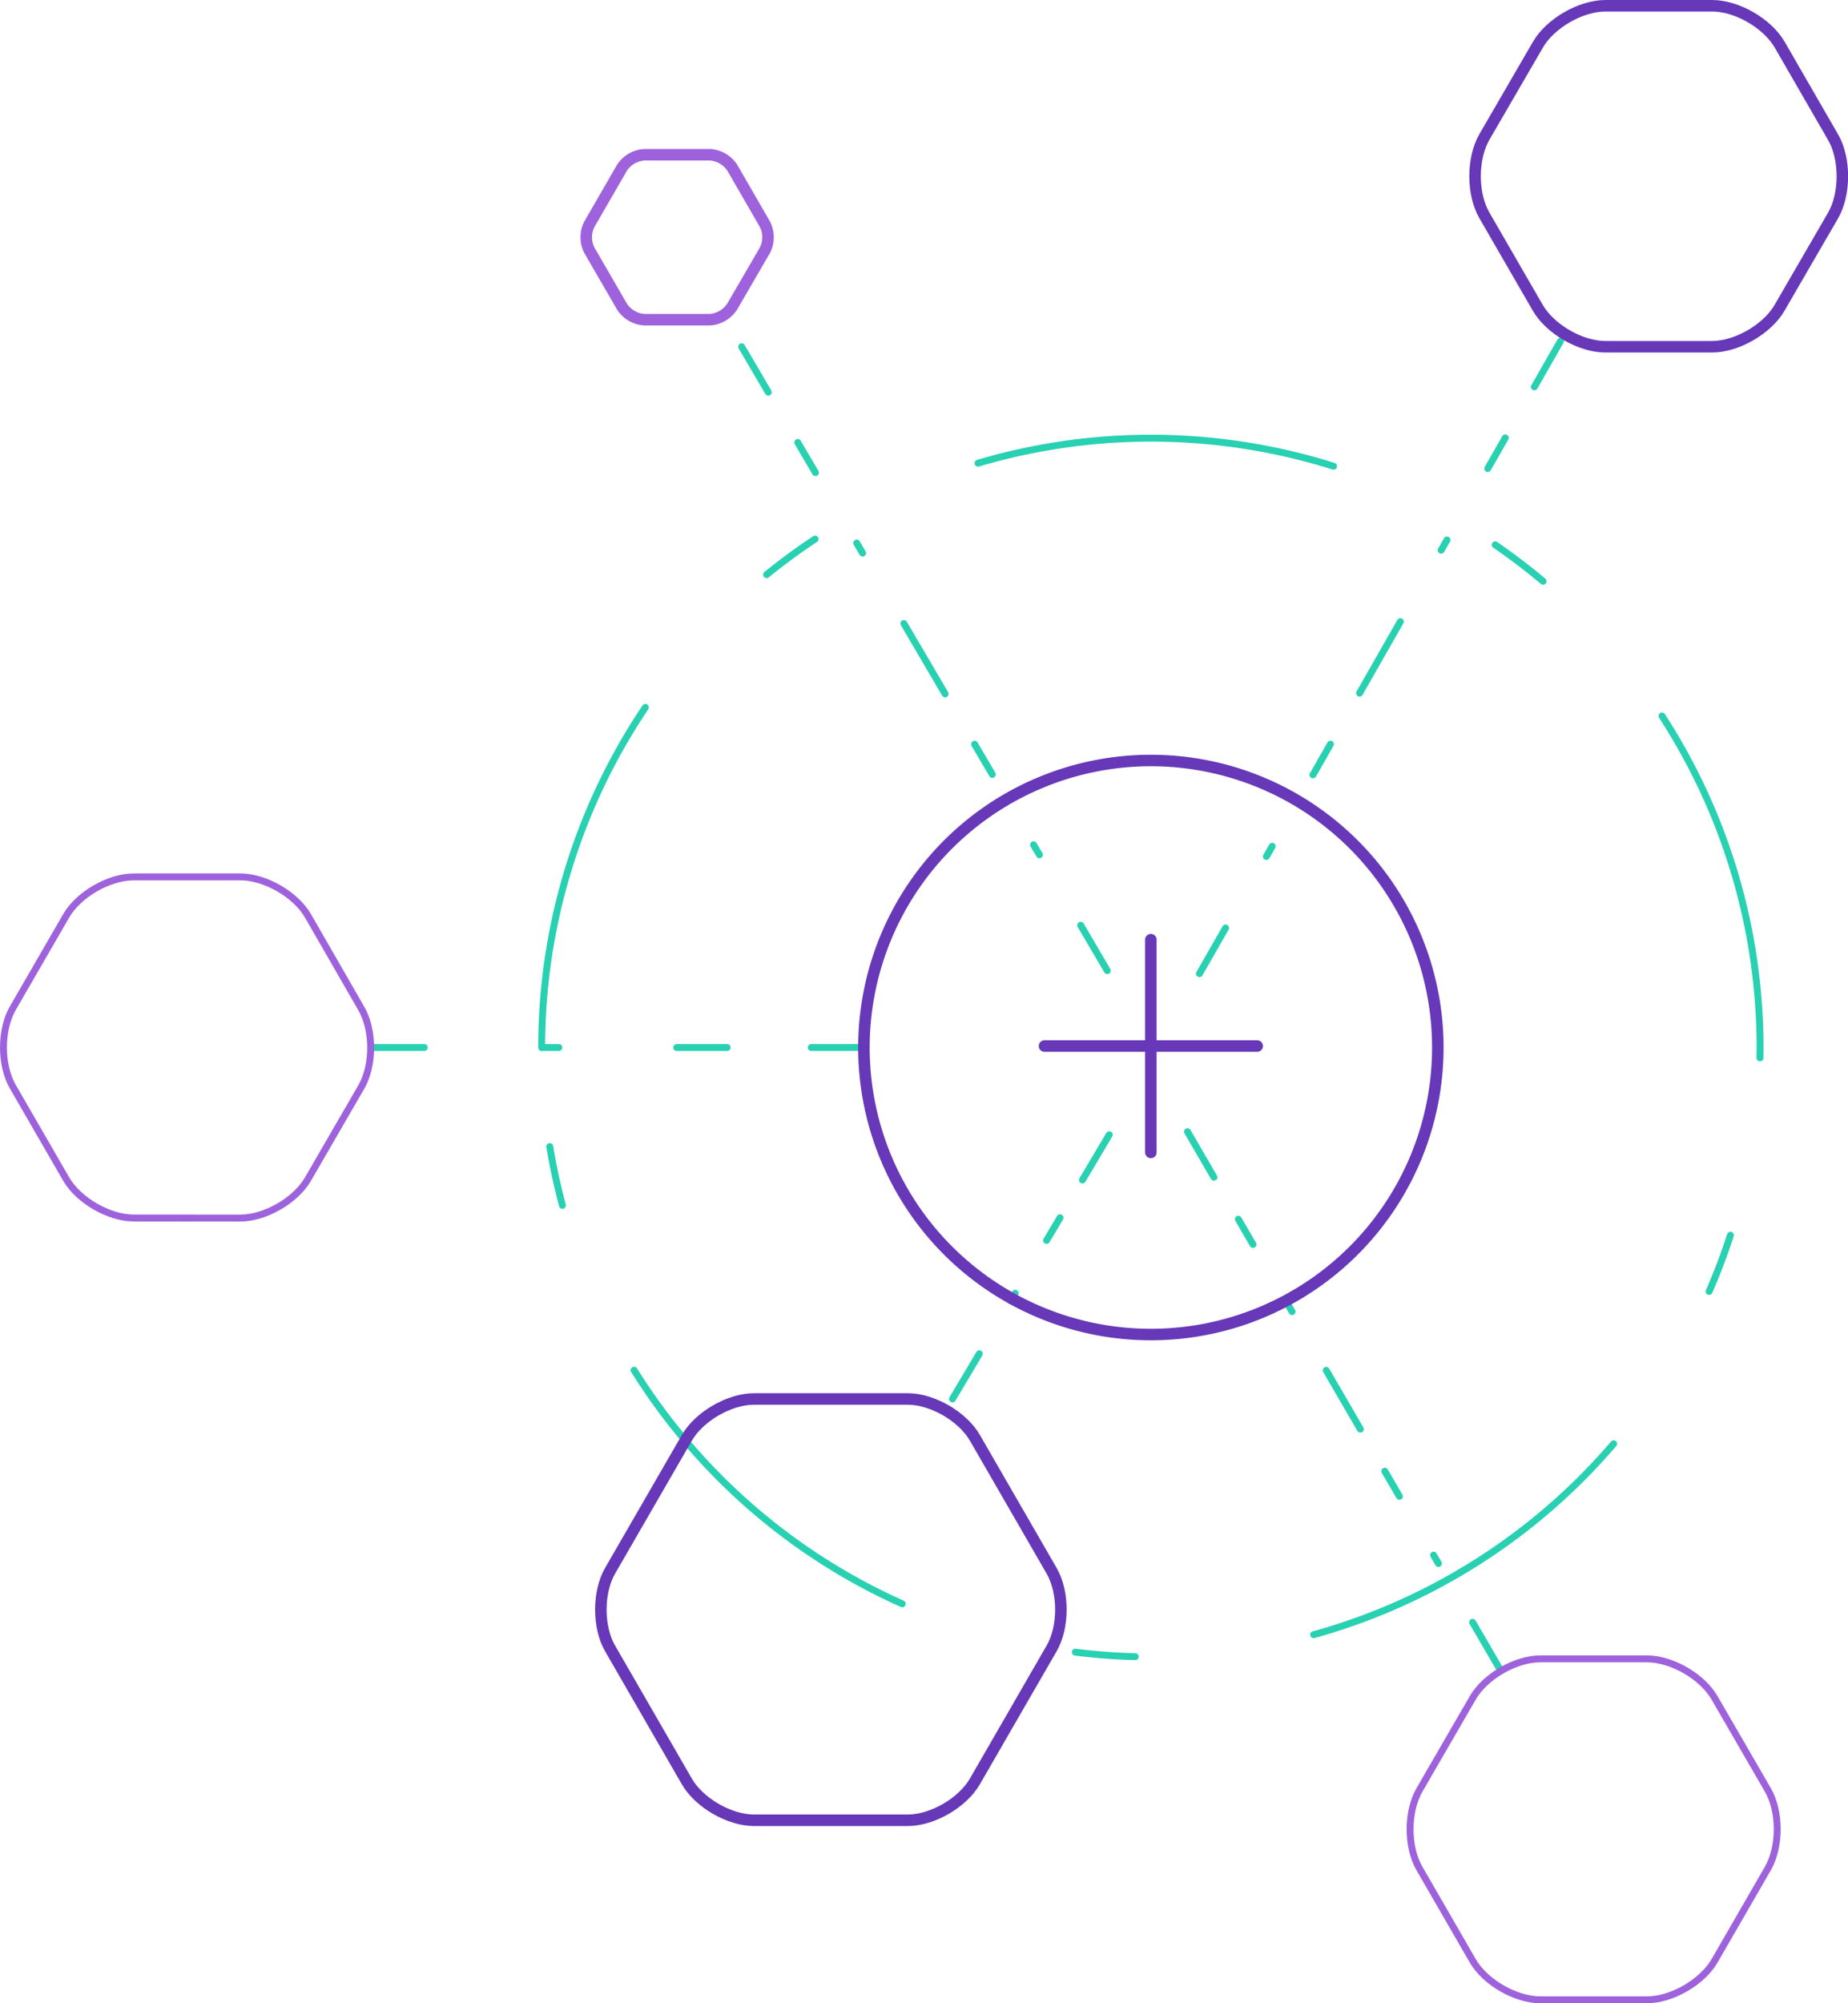 <svg xmlns="http://www.w3.org/2000/svg" viewBox="0 0 401.36 434.97"><defs><style>.cls-1,.cls-10,.cls-11,.cls-12,.cls-13,.cls-2,.cls-3,.cls-4,.cls-5,.cls-6,.cls-7,.cls-8,.cls-9{fill:none;stroke-linecap:round;stroke-linejoin:round}.cls-1,.cls-11,.cls-2,.cls-3,.cls-4,.cls-5,.cls-6,.cls-7,.cls-8,.cls-9{stroke:#28d1b1}.cls-1,.cls-11,.cls-12,.cls-2,.cls-3,.cls-4,.cls-5,.cls-6,.cls-7,.cls-8,.cls-9{stroke-width:1.5px}.cls-2{stroke-dasharray:2.55 17.87 7.66 12.76}.cls-3{stroke-dasharray:17.87 17.87 2.55 17.87 7.66 12.76}.cls-4{stroke-dasharray:1.91 13.35 5.72 9.54}.cls-5{stroke-dasharray:2.11 14.76 6.33 10.55}.cls-6{stroke-dasharray:14.76 14.76 2.11 14.76 6.33 10.55}.cls-7{stroke-dasharray:2.53 17.72 7.59 12.66}.cls-8{stroke-dasharray:17.72 17.72 2.53 17.72 7.59 12.66}.cls-9{stroke-dasharray:3.65 25.58 10.96 18.27}.cls-10{stroke:#6738b8}.cls-10,.cls-13{stroke-width:2.5px}.cls-11{stroke-dasharray:78.36 26.12 0 13.06 13.06 39.18}.cls-12,.cls-13{stroke:#9e62dd}</style></defs><title>insights-data_richness_3</title><g id="Layer_2" data-name="Layer 2"><g id="insights-data_richness_3"><line x1="260.51" x2="266.18" y1="211.41" y2="201.49" class="cls-1"/><line x1="275.04" x2="292.12" y1="185.97" y2="156.04" class="cls-2"/><line x1="295.28" x2="330.08" y1="150.5" y2="89.55" class="cls-3"/><line x1="333.24" x2="338.91" y1="84" y2="74.08" class="cls-1"/><line x1="206.86" x2="212.7" y1="303.76" y2="293.94" class="cls-1"/><line x1="219.51" x2="232.66" y1="282.45" y2="260.31" class="cls-4"/><line x1="235.09" x2="240.92" y1="256.21" y2="246.39" class="cls-1"/><line x1="325.58" x2="319.83" y1="362.13" y2="352.25" class="cls-1"/><line x1="312.41" x2="298.1" y1="339.49" y2="314.87" class="cls-5"/><line x1="295.45" x2="266.3" y1="310.31" y2="260.17" class="cls-6"/><line x1="263.65" x2="257.91" y1="255.61" y2="245.73" class="cls-1"/><line x1="240.49" x2="234.71" y1="210.76" y2="200.9" class="cls-1"/><line x1="225.75" x2="208.47" y1="185.61" y2="156.13" class="cls-7"/><line x1="205.27" x2="170.06" y1="150.67" y2="90.61" class="cls-8"/><line x1="166.86" x2="161.08" y1="85.15" y2="75.29" class="cls-1"/><line x1="80.72" x2="92.15" y1="227.45" y2="227.45" class="cls-1"/><line x1="117.73" x2="167.07" y1="227.45" y2="227.45" class="cls-9"/><line x1="176.2" x2="187.63" y1="227.45" y2="227.45" class="cls-1"/><path d="M205.89,183.38a62.32,62.32,0,1,1,0,88.14A62.32,62.32,0,0,1,205.89,183.38Z" class="cls-10"/><path d="M117.64,227.45A132.31,132.31,0,1,1,250,359.76,132.32,132.32,0,0,1,117.64,227.45Z" class="cls-11"/><line x1="249.95" x2="249.95" y1="204.03" y2="250.23" class="cls-10"/><line x1="226.85" x2="273.05" y1="227.13" y2="227.13" class="cls-10"/><path d="M163.77,395.24c-5.35,0-11.91-3.79-14.59-8.42l-16.68-28.9c-2.67-4.63-2.67-12.21,0-16.85l16.68-28.88c2.68-4.64,9.24-8.43,14.59-8.43h33.37c5.35,0,11.91,3.79,14.59,8.43l16.67,28.88c2.68,4.64,2.68,12.22,0,16.85l-16.68,28.9c-2.67,4.63-9.23,8.42-14.58,8.42Z" class="cls-10"/><path d="M348.66,75.29c-5.38,0-12-3.82-14.69-8.48L322.38,46.75c-2.69-4.66-2.69-12.3,0-17L334,9.73c2.69-4.66,9.31-8.48,14.69-8.48h23.16c5.39,0,12,3.82,14.69,8.48l11.58,20.06c2.69,4.66,2.69,12.3,0,17L386.51,66.81c-2.69,4.66-9.3,8.48-14.69,8.48Z" class="cls-10"/><path d="M29.05,264.47c-5.38,0-12-3.82-14.69-8.48L2.77,235.93c-2.69-4.67-2.69-12.3,0-17l11.59-20.05c2.69-4.67,9.31-8.48,14.69-8.48H52.21c5.38,0,12,3.81,14.69,8.48L78.48,219c2.69,4.67,2.7,12.3,0,17L66.9,256c-2.69,4.66-9.31,8.48-14.69,8.48Z" class="cls-12"/><path d="M334.54,434.22c-5.39,0-12-3.82-14.69-8.48l-11.58-20.06c-2.7-4.67-2.69-12.31,0-17l11.58-20c2.69-4.67,9.3-8.49,14.69-8.49H357.7c5.38,0,12,3.82,14.69,8.49l11.58,20c2.69,4.66,2.69,12.3,0,17l-11.58,20.06c-2.69,4.66-9.31,8.48-14.69,8.48Z" class="cls-12"/><path d="M140,69.42a6.3,6.3,0,0,1-4.9-2.82L128,54.34a6.25,6.25,0,0,1,0-5.65l7.08-12.26A6.28,6.28,0,0,1,140,33.6h14.15a6.28,6.28,0,0,1,4.9,2.83l7.08,12.26a6.25,6.25,0,0,1,0,5.65L159,66.6a6.3,6.3,0,0,1-4.9,2.82Z" class="cls-13"/></g></g></svg>